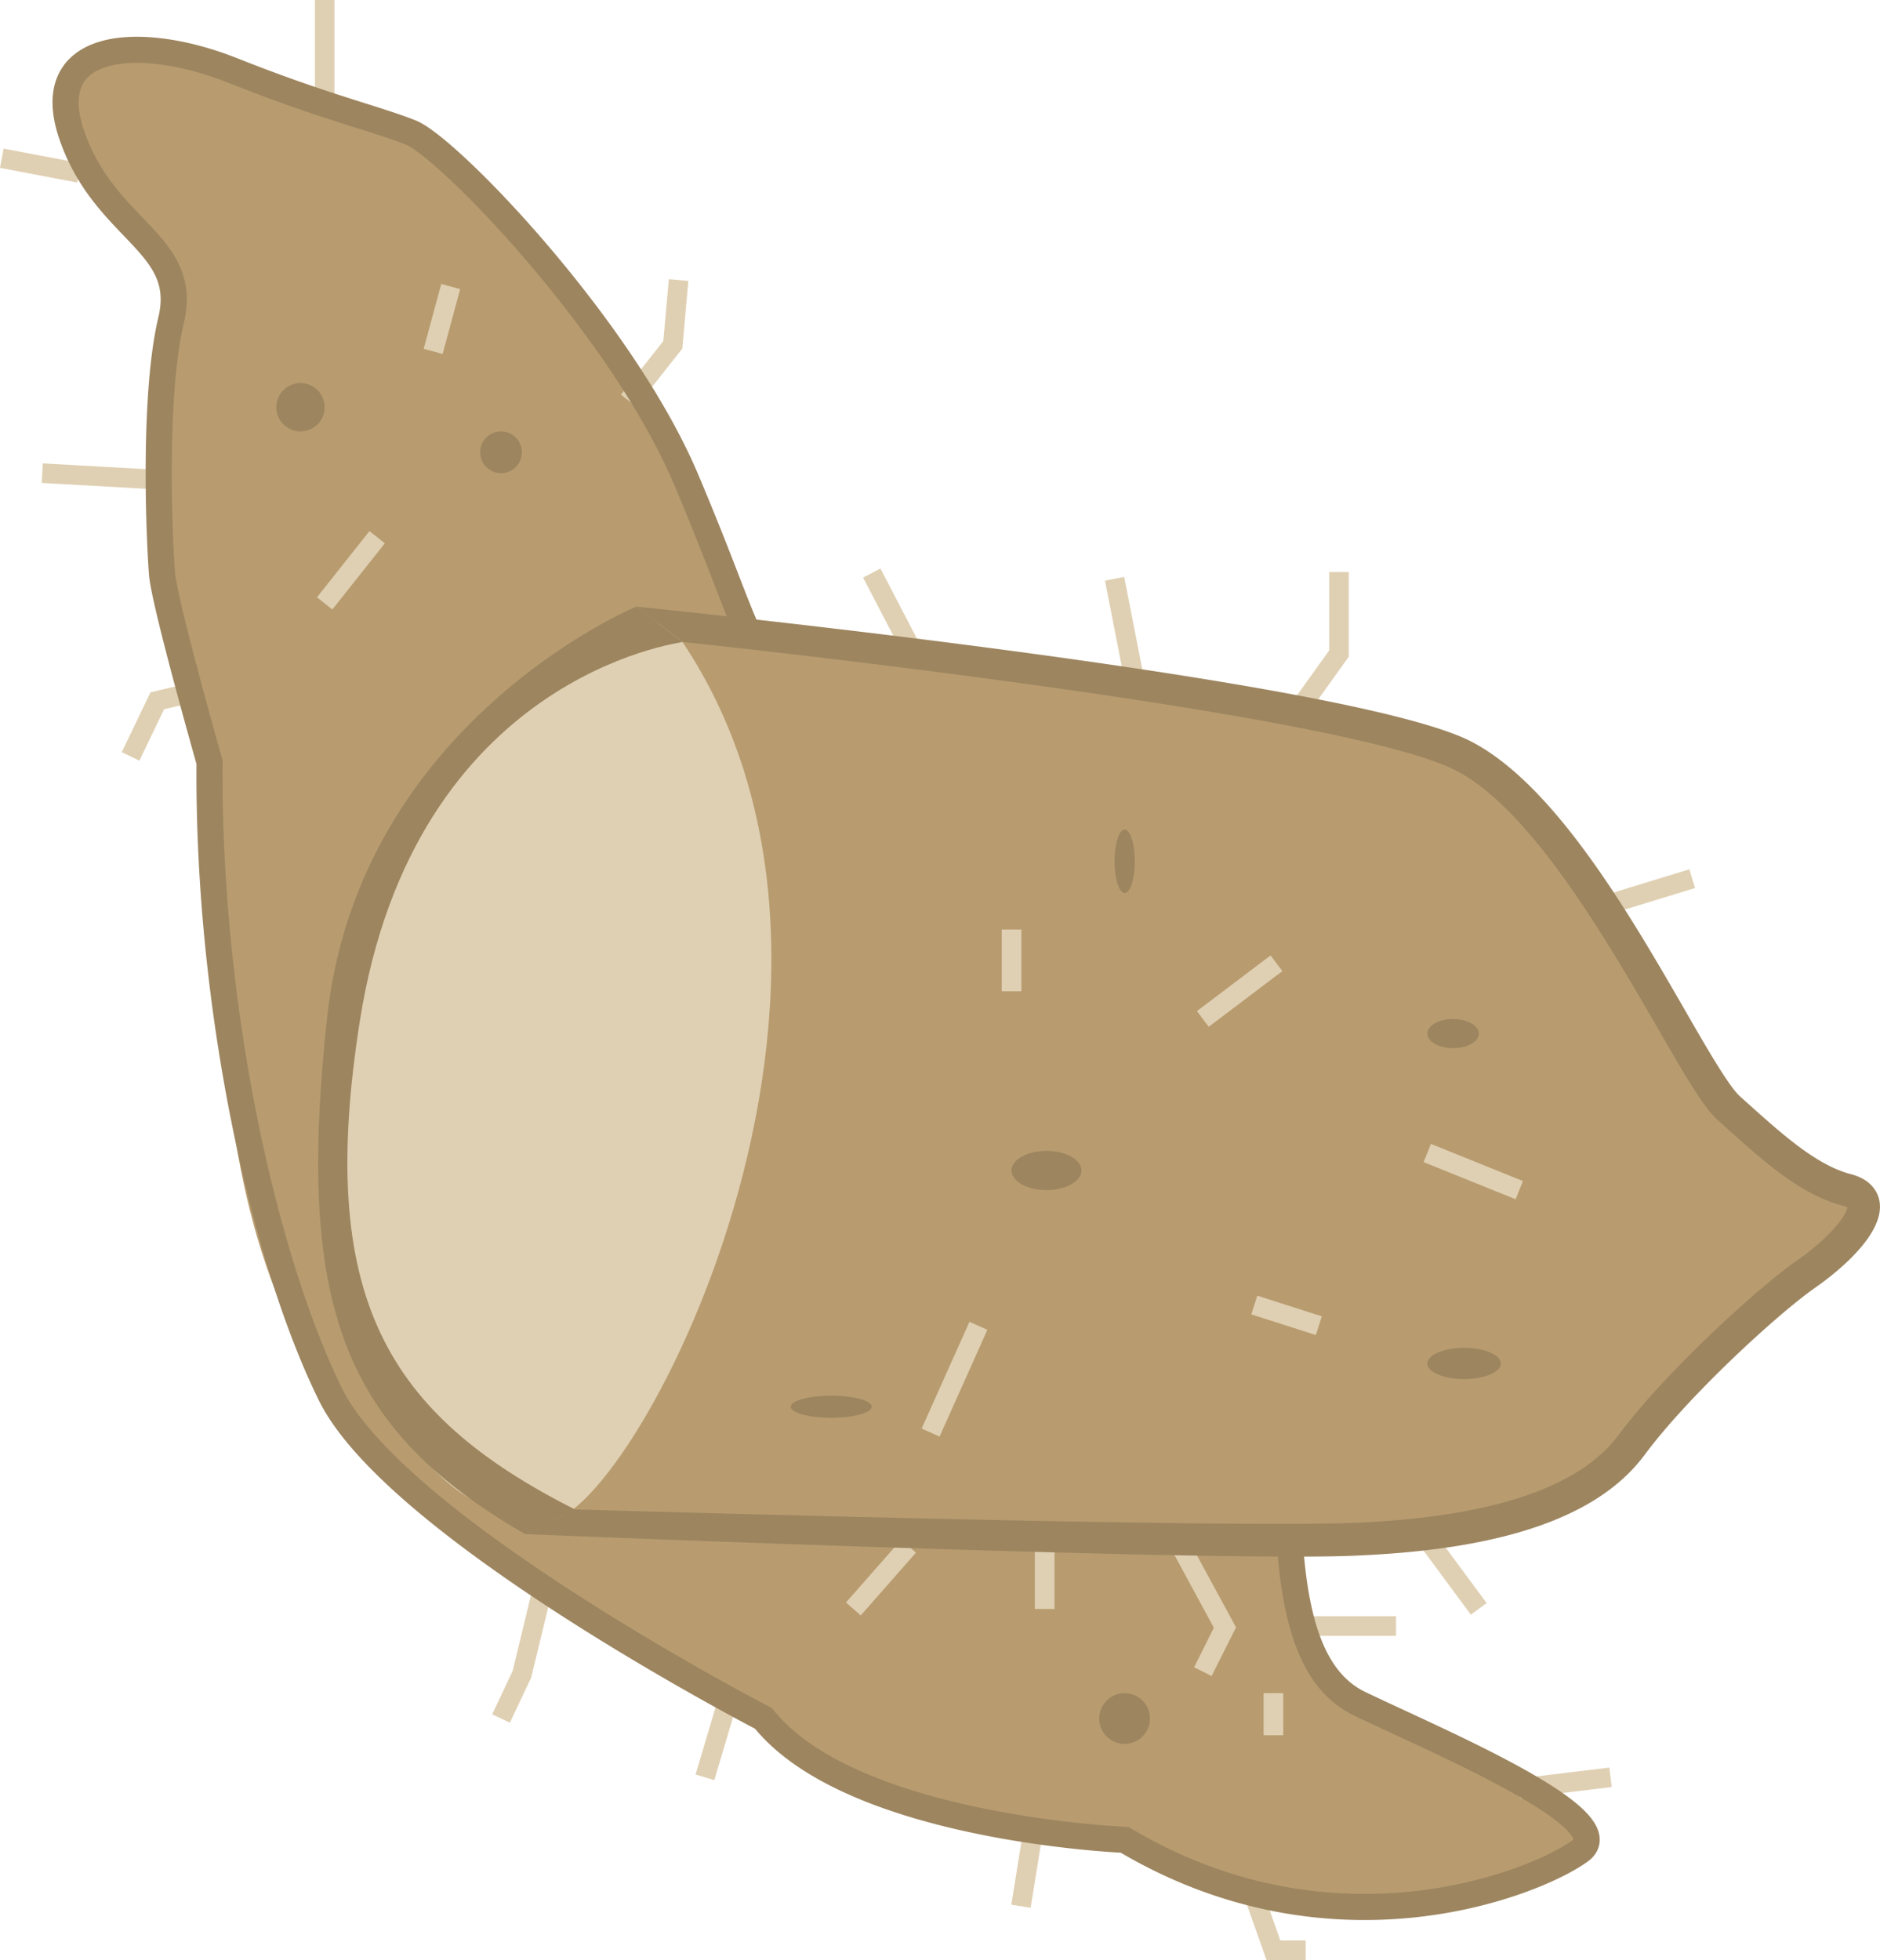 <svg xmlns="http://www.w3.org/2000/svg" viewBox="0 0 250.39 261.02"><defs><style>.cls-1{fill:#b89c70;}.cls-2{fill:#9d855f;}.cls-3,.cls-4{fill:none;stroke-miterlimit:10;}.cls-3{stroke:#e0d0b3;stroke-width:2.61px;}.cls-4{stroke:#9d855f;stroke-width:3.48px;}.cls-5{fill:#e0d0b3;}</style></defs><g id="レイヤー_2" data-name="レイヤー 2"><g id="山芋"><path class="cls-1" d="M10.53,23S24.26,34.31,22.79,42.64,18.38,77.08,25.73,92.2s-4.9,71,24,100.38,47,29.89,51.94,36.26,26.46,15.19,40.67,15.68,25.48,9.8,36.75,9.31,31.36-2,31.36-7.35-20.58-15.68-29.4-19.6-10.29-24.62-9.8-37.06S125.2,98,110.5,93.09,94.33,65.51,91.39,63.87s-24-45.74-36.75-46.23S3.18-10.78,10.53,23Z"/><circle class="cls-2" cx="40.02" cy="54.23" r="3.22"/><circle class="cls-2" cx="66.73" cy="60.23" r="2.78"/><path class="cls-2" d="M43.24,80.35h0Z"/><circle class="cls-2" cx="149.78" cy="228.85" r="3.38"/><path class="cls-3" d="M185.93,245h0Z"/><polyline class="cls-3" points="83.73 53.36 89.61 45.92 90.38 37.29"/><line class="cls-3" x1="20.95" y1="63.87" x2="5.63" y2="63.01"/><line class="cls-3" x1="43.24" y1="14.29" x2="43.24"/><line class="cls-3" x1="10.53" y1="23.03" x2="0.24" y2="21.07"/><polyline class="cls-3" points="25.73 92.2 20.95 93.32 17.39 100.73"/><line class="cls-3" x1="50.23" y1="71.54" x2="43.24" y2="80.35"/><line class="cls-3" x1="57.69" y1="46.79" x2="60.03" y2="38.16"/><polyline class="cls-3" points="72.08 212.35 69.51 222.96 66.73 228.85"/><line class="cls-3" x1="97.22" y1="225.47" x2="93.89" y2="236.68"/><line class="cls-3" x1="169.6" y1="225.47" x2="169.6" y2="231.08"/><line class="cls-3" x1="173.9" y1="216.53" x2="185.93" y2="216.53"/><line class="cls-3" x1="137.55" y1="244.09" x2="135.98" y2="253.85"/><polyline class="cls-3" points="166.66 251.37 169.6 259.71 173.9 259.71"/><line class="cls-3" x1="202.3" y1="238.15" x2="214.5" y2="236.68"/><path class="cls-4" d="M104.83,89.91a54.88,54.88,0,0,1,20.1,16.9c8.87,12.08,45.91,68.16,46.33,83s-.27,32.2,9.8,37.06,35.21,15.35,29.4,19.6S177.8,261.67,149.78,245c0,0-36.34-1.47-48.1-16.17,0,0-48.86-25.28-57.66-43.13s-16.37-51.28-16.11-84.2c0,0-6-21.1-6.33-25.08s-1.24-23.5,1.21-33.79S14.08,30.87,9.61,18.13,18.66,4.49,31,9.39s18.71,6.29,23.69,8.25S82.8,43.54,91.39,63.87,99.17,86.72,104.83,89.91Z"/><path class="cls-1" d="M89.15,83S181.77,92.52,195,100.72s31.85,43,35.28,46.91,10.78,9,15.68,10.85-1.47,10.21-5.39,11.2S227.83,181,222,187.82,203.82,203.5,190.1,205s-88.7,1-99,0-18.62-2.45-18.62-2.45S117.08,155,89.15,83Z"/><path class="cls-5" d="M89.15,83s-20.31-2-35,28.38c-13.35,27.7-14.95,62.45-2.77,77,7.62,9.09,10.24,12.62,21.07,14.21S123.45,129.49,89.15,83Z"/><polygon class="cls-5" points="174.04 95.27 171.92 93.74 177.03 86.61 177.03 76.17 179.64 76.17 179.64 87.45 174.04 95.27"/><rect class="cls-5" x="148.49" y="76.93" width="2.61" height="13.98" transform="translate(-13.35 30.39) rotate(-11.09)"/><rect class="cls-5" x="117.25" y="75.72" width="2.61" height="10.62" transform="translate(-24.01 63.84) rotate(-27.48)"/><rect class="cls-5" x="212.67" y="117.6" width="13" height="2.61" transform="translate(-25.22 69.41) rotate(-17.03)"/><polygon class="cls-5" points="161.37 223.19 159.04 222.03 161.67 216.76 156.12 206.52 158.41 205.28 164.62 216.71 161.37 223.19"/><rect class="cls-5" x="137.83" y="205.89" width="2.61" height="8.37"/><rect class="cls-5" x="111.76" y="208.77" width="11.13" height="2.61" transform="translate(-117.9 159.45) rotate(-48.67)"/><rect class="cls-5" x="192.22" y="203.84" width="2.61" height="11.54" transform="translate(-86.69 156.03) rotate(-36.46)"/><rect class="cls-5" x="158.96" y="130.69" width="12.29" height="2.61" transform="translate(-46.2 126.26) rotate(-37.09)"/><rect class="cls-5" x="119.34" y="182.35" width="15.57" height="2.61" transform="translate(-92.45 224.6) rotate(-65.87)"/><rect class="cls-5" x="170.06" y="170.66" width="2.61" height="9.02" transform="translate(-47.76 284.89) rotate(-72.23)"/><rect class="cls-5" x="133.42" y="123.78" width="2.61" height="8.22"/><rect class="cls-5" x="194.92" y="149.4" width="2.61" height="13.21" transform="translate(-21.91 279.55) rotate(-68.01)"/><ellipse class="cls-2" cx="139.38" cy="155.87" rx="4.66" ry="2.61"/><ellipse class="cls-2" cx="149.79" cy="114.69" rx="1.35" ry="4.22"/><ellipse class="cls-2" cx="193.53" cy="137.64" rx="3.43" ry="1.94"/><ellipse class="cls-2" cx="195" cy="181.57" rx="4.9" ry="2.08"/><ellipse class="cls-2" cx="110.71" cy="187.33" rx="5.39" ry="1.47"/><path class="cls-2" d="M172.41,207.29c-28.38,0-99.1-2.84-102.37-3l6.62-3.28c.9,0,86.7,2.59,104.51,1.75s29.28-4.76,34.41-11.68c5.92-8,18.29-19.41,23.74-23.22,4.67-3.26,6.65-6.16,6.72-7.07a2.18,2.18,0,0,0-.63-.24c-5.61-1.46-10.52-5.89-15.72-10.57l-.86-.77c-2-1.77-4.58-6.28-8.18-12.53C214,125.24,204,107.89,194,102.65,178.85,94.73,91.83,85.58,90.93,85.49l-6.19-4.71c3.7.39,95.4,9.71,111.27,18,11.14,5.82,21.12,23.12,28.41,35.75,3,5.22,5.86,10.15,7.31,11.46l.87.78c4.8,4.31,9.33,8.39,13.91,9.59,2.89.75,3.63,2.58,3.81,3.59.82,4.58-6.3,9.95-8.51,11.49-5.22,3.65-17.06,14.6-22.73,22.25-6,8.13-18.36,12.53-37.7,13.43C179.26,207.24,176.19,207.29,172.41,207.29Z"/><path class="cls-2" d="M70,204.33c-24.38-14.06-30.59-30.39-26.43-68.86C47.85,96.25,84.4,80.92,84.74,80.78h0l6.19,4.71c-.31.13-35.75,4.49-43,50.45-5.79,36.72,3.48,52.37,28.72,65.11Z"/></g></g></svg>